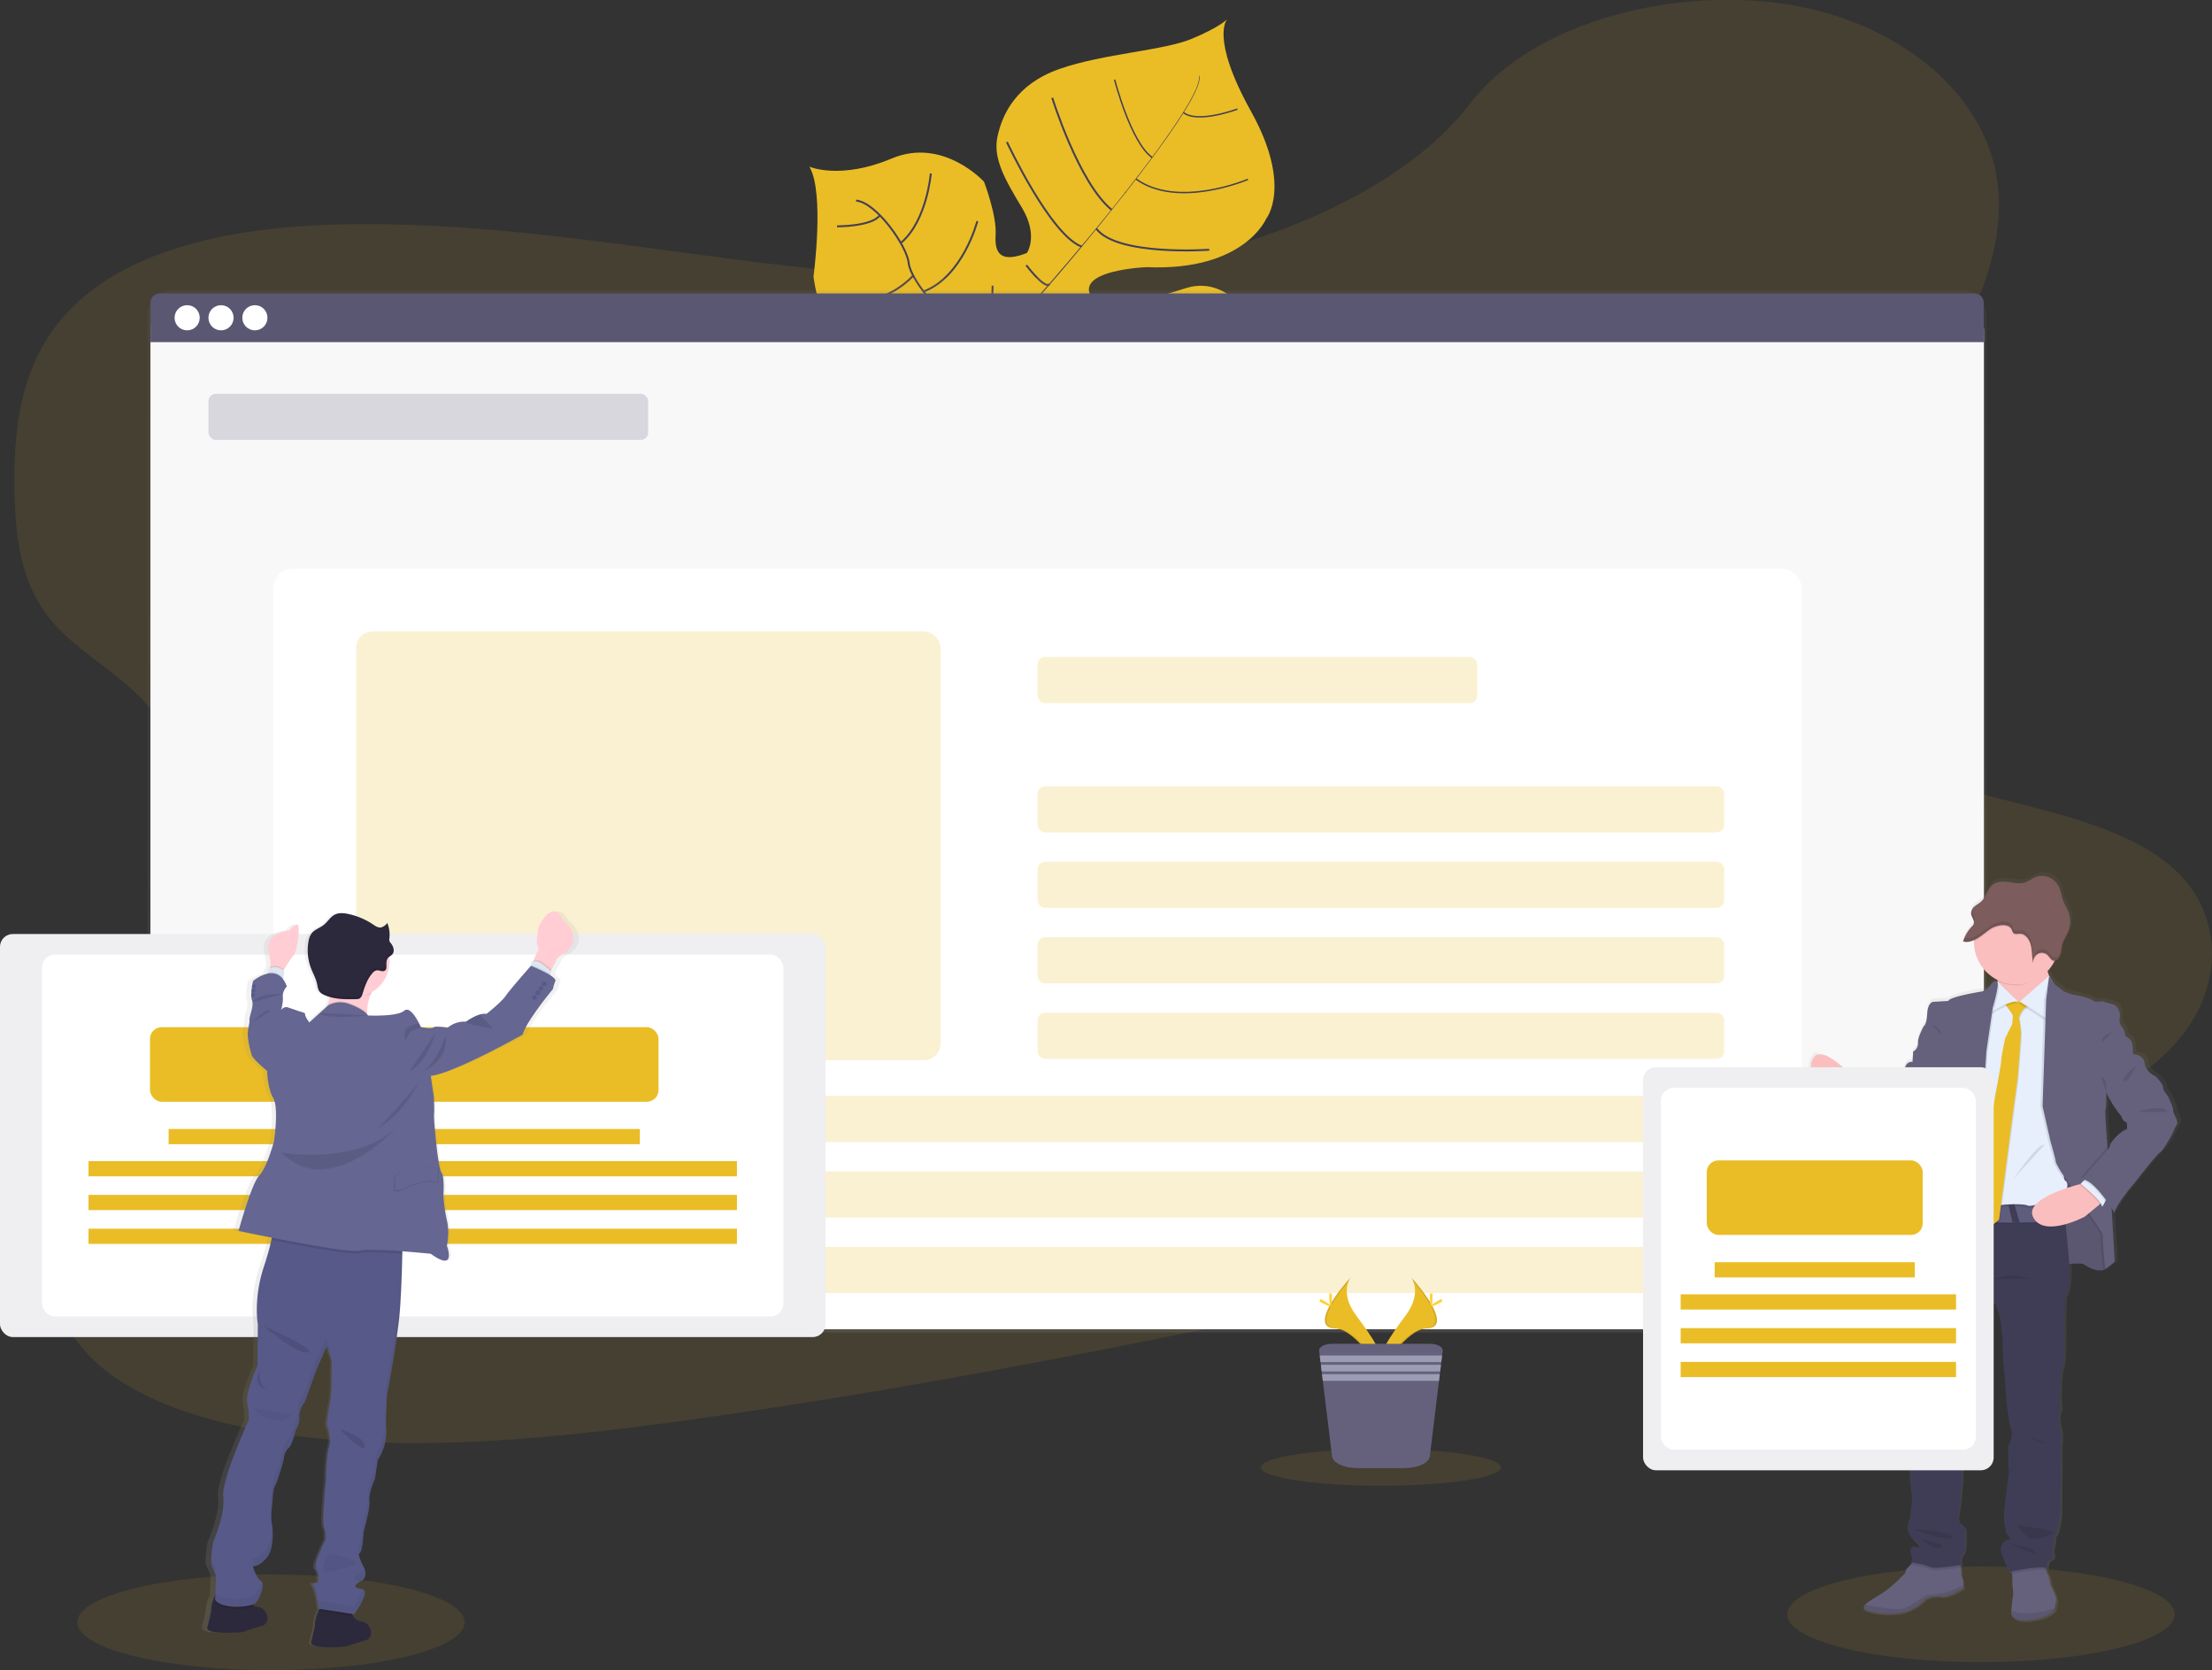 <svg data-name="Layer 1" xmlns="http://www.w3.org/2000/svg" xmlns:xlink="http://www.w3.org/1999/xlink" width="1143.14" height="862.91"><rect width="100%" height="100%" fill="#333333" stroke="none"/><defs><linearGradient id="a" x1="551.46" y1="688.44" x2="551.46" y2="150.11" gradientUnits="userSpaceOnUse"><stop offset="0" stop-color="gray" stop-opacity=".25"/><stop offset=".54" stop-color="gray" stop-opacity=".12"/><stop offset="1" stop-color="gray" stop-opacity=".1"/></linearGradient><linearGradient id="b" x1="1059.46" y1="856.62" x2="1059.46" y2="468.94" xlink:href="#a"/><linearGradient id="c" x1="814.74" y1="881.34" x2="814.74" y2="496.8" gradientTransform="matrix(-1 -.04 -.04 1 1070.86 21.29)" xlink:href="#a"/></defs><ellipse cx="1023.75" cy="834.07" rx="100.11" ry="24.73" fill="#eabd27" opacity=".1"/><ellipse cx="140.04" cy="838.19" rx="100.11" ry="24.73" fill="#eabd27" opacity=".1"/><path d="M684.74 232.87s-14.07-5.71-58.81 14.82-50.36 17.91-61.92 14.77-18-3.88-30.46-21c0 0-8.76-47.48-17.23-54.84s-44.5 4.19-44.5 4.19-43.19 9.91-51.42-47.81c0 0 5.84-43.51-2.11-56.86 0 0 16 6.93 42.54-4.25s47.69 12 47.69 12 6.68 17.3 6 27.61 3.53 14.18 16.17 9.2c0 0 6.2-8.83-2.59-23.42s-15.06-25.47-12.6-36.8 9.5-27 32.16-34.9 53.44-9.38 68.22-15.53S634.23 9.9 634.23 9.9s-9.11 9.14 12.34 47.75 7.77 55.38 7.77 55.38-11.4 27.16-61.7 25c0 0-48.47 1.77-22 22.33 0 0 16.93-3.45 42.23-11.49s43.57 25.15 48.1 48.25 23.77 35.75 23.77 35.75z" fill="#eabd27"/><path d="M619.57 39.21l.27-.07c1.94 7.37-19.73 37-38.24 60.53l-.22-.17c26.13-33.21 39.7-54.62 38.19-60.29z" fill="#444053"/><path d="M581.77 99.01l.11.3c-14.79 18.81-33.39 41.25-48.28 57.87-1.42 1.59-2.83 3.25-4.19 4.95l-.42-.35c1.36-1.7 2.78-3.37 4.2-5 14.88-16.57 33.8-38.97 48.58-57.77z" fill="#444053"/><path d="M529.35 161.34l.29.5c-27.1 33.83-28.89 86.36-29 86.82l-5.72-6.6c.12-.46 7.14-46.66 34.43-80.72z" fill="#444053"/><path d="M653.31 214.52s-32-16.61-56.85-10.65-81-21.06-81-21.06-23.81-9.68-28.59-20.7c0 0-16.33-17.26-17.26-26.2s-16.83-31.4-27.2-32.27m206.28 126.87s-16.12-10.84-14.22-23.47M624 244.52s-23-8.36-25.32-41.11M586.87 253s-22-18.25-14.69-50.13m-29.93 41.21s-14.65-30.71-1.62-50.69m113.06.89s-16.65 5.28-13.08 14m-7.04-44.21s-22.27 7.07-22.8 38.57m-8.2-45.84s-20.26 25-18.77 47.75m-16.75-37.94s-20.13 19.24-17.56 29.95m5.42-36.75s-18.88 3.39-21.52-2.81m-3.01-19.98s9.54 12.63 12 9.8m82.55-17.79s-47.58 3.43-58.36-10.89m-46.2-44.77s22.33 47.93 38.54 54m-15.12-76.83s13.72 44.09 30.71 57.85" fill="none" stroke="#444053" stroke-miterlimit="10"/><path d="M644.96 92.65s-36.19 15.53-57.92-.18m-11.01-51.33s8.27 32.41 19.41 40.24m44.05-25.03s-20.33 7.7-27.93 1.8" fill="none" stroke="#444053" stroke-miterlimit="10" stroke-width=".75"/><path d="M512.96 147.61s0 28.25-7.69 30.26m-55.18 6.34s30.54 2.62 44.63-13.14m10.36-56.83s-7.39 28.65-27.78 36.37m-45.53 3.42s21.62 7.52 40.21-11.62m9.06-52.8s-2 24.33-15.27 35.72m-33.2-8.38s17.94.13 22.14-5.72" fill="none" stroke="#444053" stroke-miterlimit="10"/><path d="M591.97 137.46c-71.4 11.91-142.91 5.5-211.75-3.38s-137.52-20.22-209.07-18c-46 1.44-97.17 10.48-129 38.22-30.62 26.69-35 63.18-34.71 96.18.22 24.82 2.55 50.53 19.36 70.49 11.67 13.85 29.51 23.91 43 36.72 47 44.58 33.67 113.64 3.91 172.12-14 27.44-31.11 54.37-40.5 82.5s-10.32 58.43 7.36 81.72c17.54 23.09 51.09 36.39 86 43.52 70.89 14.47 149.57 7 225.67-3.39 168.44-23.11 335-60.49 501.08-97.8 61.47-13.8 123.21-27.68 182.35-48 32.84-11.26 66.25-25.43 87.28-47.84 26.69-28.45 26.93-67.72.56-91.54-44.24-40-143.21-32.48-177.6-78-18.94-25-11.23-58.62 3.24-88.17 31-63.4 91.75-125.65 83-189.36-6-43.76-48.38-80.4-104.68-90.53-59-10.61-134.41 7.11-167.78 50.62-34.36 44.92-104.68 73.42-167.72 83.92z" fill="#eabd27" opacity=".1"/><rect x="76.29" y="150.11" width="950.33" height="538.33" rx="12.49" ry="12.49" fill="url(#a)"/><rect x="77.8" y="157.68" width="947.42" height="528.97" rx="12.49" ry="12.49" fill="#fff"/><rect x="77.8" y="157.68" width="947.42" height="528.97" rx="12.49" ry="12.49" fill="#fff"/><rect x="77.8" y="157.68" width="947.42" height="528.97" rx="12.49" ry="12.49" fill="#5a5773" opacity=".04"/><path d="M1020.41 151.61H82.57a4.81 4.81 0 0 0-4.81 4.81v20.34h947.42v-20.3a4.81 4.81 0 0 0-4.77-4.85z" fill="#5a5773"/><g data-name="buttons" fill="#fff"><circle cx="96.72" cy="164.18" r="6.5"/><circle cx="114.22" cy="164.18" r="6.5"/><circle cx="131.72" cy="164.18" r="6.5"/></g><rect x="141.22" y="293.86" width="790" height="392.78" rx="10.19" ry="10.19" fill="#fff"/><rect x="107.72" y="203.45" width="227.24" height="23.85" rx="3.86" ry="3.86" fill="#5a5773" opacity=".2"/><rect x="536.22" y="339.45" width="227.24" height="23.85" rx="3.86" ry="3.86" fill="#eabd27" opacity=".2"/><rect x="536.22" y="406.23" width="354.83" height="23.85" rx="3.86" ry="3.86" fill="#eabd27" opacity=".2"/><rect x="536.22" y="445.23" width="354.83" height="23.85" rx="3.86" ry="3.86" fill="#eabd27" opacity=".2"/><rect x="536.22" y="484.23" width="354.83" height="23.85" rx="3.86" ry="3.86" fill="#eabd27" opacity=".2"/><rect x="536.22" y="523.23" width="354.83" height="23.85" rx="3.86" ry="3.86" fill="#eabd27" opacity=".2"/><rect x="184.05" y="566.23" width="707" height="23.85" rx="3.86" ry="3.86" fill="#eabd27" opacity=".2"/><rect x="184.05" y="605.23" width="707" height="23.85" rx="3.86" ry="3.86" fill="#eabd27" opacity=".2"/><rect x="184.05" y="644.23" width="707" height="23.85" rx="3.86" ry="3.86" fill="#eabd27" opacity=".2"/><path d="M729.3 660s5.93 7.75-2.74 19.46-15.81 21.59-12.92 28.89c0 0 13.07-21.74 23.72-22s3.65-13.28-8.06-26.35z" fill="#eabd27"/><path d="M729.3 660a9.6 9.6 0 0 1 1.21 2.43c10.39 12.2 15.92 23.59 5.94 23.87-9.3.27-20.46 16.9-23.13 21.09a7.72 7.72 0 0 0 .32 1s13.07-21.74 23.72-22 3.65-13.32-8.06-26.39z" opacity=".1"/><path d="M740.32 669.88c0 2.73-.3 4.94-.68 4.94s-.68-2.21-.68-4.94.38-1.44.76-1.44.6-1.29.6 1.44z" fill="#ffd037"/><path d="M744.11 673.14c-2.4 1.3-4.49 2.09-4.67 1.76s1.62-1.66 4-3 1.45-.36 1.63 0 1.43-.07-.96 1.24z" fill="#ffd037"/><path d="M697.98 660s-5.93 7.75 2.73 19.46 15.82 21.59 12.93 28.89c0 0-13.08-21.74-23.72-22s-3.65-13.28 8.06-26.35z" fill="#eabd27"/><path d="M697.98 660a9.39 9.39 0 0 0-1.22 2.43c-10.38 12.2-15.91 23.59-5.93 23.87 9.3.27 20.45 16.9 23.12 21.09a7.68 7.68 0 0 1-.31 1s-13.08-21.74-23.72-22-3.65-13.32 8.06-26.39z" opacity=".1"/><path d="M686.95 669.88c0 2.73.31 4.94.69 4.94s.68-2.21.68-4.94-.38-1.42-.75-1.42-.62-1.31-.62 1.42z" fill="#ffd037"/><path d="M683.17 673.14c2.4 1.3 4.49 2.09 4.67 1.76s-1.62-1.66-4-3-1.45-.36-1.63 0-1.44-.07.96 1.24z" fill="#ffd037"/><ellipse cx="713.64" cy="758.15" rx="62" ry="9.51" fill="#eabd27" opacity=".1"/><path d="M745.57 697.9l-.3 2.42-.41 3.42-.18 1.43-.41 3.42-.18 1.43-.42 3.41-4.74 38.9c-.43 3.47-6.1 6.18-13 6.18h-24.62c-6.85 0-12.51-2.71-12.93-6.18l-4.76-38.87-.41-3.41-.18-1.43-.42-3.42-.17-1.43-.42-3.42-.3-2.42c-.23-2 2.84-3.62 6.71-3.62h50.42c3.87-.03 6.94 1.62 6.72 3.59z" fill="#65617d"/><path fill="#9d9cb5" d="M745.25 700.32L744.84 703.74 682.44 703.74 682.02 700.32 745.25 700.32z"/><path fill="#9d9cb5" d="M744.66 705.16L744.25 708.58 683.03 708.58 682.61 705.16 744.66 705.16z"/><path fill="#9d9cb5" d="M744.07 710.01L743.65 713.43 683.62 713.43 683.21 710.01 744.07 710.01z"/><rect x="184.05" y="326.22" width="302" height="221.54" rx="8.5" ry="8.5" fill="#eabd27" opacity=".2"/><path d="M1153.48 591.15c.38-1-2.44-6.72-2.44-7s-2.91-3.45-2.91-5.22-3.85-5.6-3.85-5.6-5.17-2.14-5.73-6.81-6.19-4.75-6.2-4.75 0-.42 0-1.07a14.72 14.72 0 0 0-.69-5.45 5.49 5.49 0 0 0-3.19-2.71s-.57-3.64-1.69-4.76a5.35 5.35 0 0 1-1.32-5c.57-1.76-.75-6.24-3.47-6.9s-5.83-1.68-5.83-1.68l-.75.13-.37-.13a15.59 15.59 0 0 1-2 .25 2.47 2.47 0 0 1-1.59-.52c-.94-1-8.55-3-10-3s-5.45-1.87-5.45-1.87-2.82-2.14-4-3.08-3.23-4.35-3.54-4.87v-.07a17.25 17.25 0 0 1-.85-2.45 22.06 22.06 0 0 0 3.49-4.81c.1-.18.19-.36.28-.55a2.1 2.1 0 0 0 .61-.09l.25-.1a4.06 4.06 0 0 0 2-2.38 6.32 6.32 0 0 0 .18-.62v-.21l.09-.42a2 2 0 0 1 0-.24l.06-.42v-.24c0-.18 0-.35.07-.53a18.7 18.7 0 0 1 .29-2c.56-2.53 2.09-4.67 3.16-7 .15-.33.3-.67.43-1s.26-.75.37-1.13l.09-.35c.07-.28.13-.56.19-.84s0-.25.07-.38q.09-.57.15-1.17a14.46 14.46 0 0 0-1-6.55c-.7-1.75-1.75-3.33-2.46-5.08-1.08-2.65-1.37-5.66-2.68-8.19a9.75 9.75 0 0 0-11.7-4.76c-2 .76-3.82 2.23-5.89 2.89-2.78.89-5.74.22-8.62-.17s-6-.44-8.36 1.44c-2.66 2.16-3.38 6.22-5.88 8.59-1 1-2.35 1.63-3.46 2.55a5.65 5.65 0 0 0-1.74 2.38l-.06.19a1.83 1.83 0 0 0-.06.25 2.33 2.33 0 0 0-.05.28 1.11 1.11 0 0 0 0 .19 2.09 2.09 0 0 0 0 .5 3.81 3.81 0 0 0 .07.47v.13c0 .13.07.26.12.39s0 .05 0 .07.11.29.17.43l.09.21c0 .06 0 .12.08.17a12.44 12.44 0 0 1 .87 2.17 2.41 2.41 0 0 1-.09 1.43 4.22 4.22 0 0 1-1 1.37 19.35 19.35 0 0 0-4.24 6.79q-.17.44-.3.87h.13a5.68 5.68 0 0 0 .82.17 4 4 0 0 0 .47 0 7.32 7.32 0 0 0 1.92-.14l.48-.12a10.87 10.87 0 0 0 1.9-.69V503.23a22.18 22.18 0 0 0 12.33 19.84c0 .2.05.4.08.6l.06.51-.25-.24s-1.69-.84-3.29 1.58a10.62 10.62 0 0 1-4.6 3.55s-17.1 2.7-17.76 4.94l-8 .47s-2.82.37-3.1 6.25-1.78 6.43-1.78 6.43-3.29 5.79-3 8.77a4.89 4.89 0 0 1-2.54 4.48l-.37 5.32s-3.1-.47-4 3.17a12.65 12.65 0 0 1-2.34 5.31s-5.17 4.3-5.45 7.93l-3.2 2s-7.42-1.68-9.11-4.66c0 0-.2-.2-.52-.49v-.07c-1.11-1-3.46-3.24-3.1-2.73a2.25 2.25 0 0 1 .15 1.5l-.55-.61-1.48-1.64s-12-11.24-19-12.13c-.09-.18-.55-2-1.75-.85a9.8 9.8 0 0 0-.07 14.37l11.24 10.49.29.21 2.41 3.1c-.41 1-.75 1.92-1 2.78v.09l-.18.54a1.21 1.21 0 0 0-.05.18c-.06.18-.11.35-.16.52l-.09.3v.18c-.27.94-.44 1.66-.52 2.06l-.63-.2.61.27V597.64l.58.25c3.29 1.43 19.71 8.64 20.55 9.73s7.14 4.76 12.78 1.77 6.85-7.55 6.85-7.55 5.45-7.56 5.64-8.68 4.41-2.42 4.41-2.42.38 12.49-1.78 17.07-6.2 24.81-6.2 24.81a2.86 2.86 0 0 1 .8 0l-.24 1.17a2.72 2.72 0 0 1 1 0c-.3 2.3-2 13-2 13s-.56 4.85-1.5 6.53-1 10.45-1 10.45l-1.51 6.34s.2.44.57 1.09a16.23 16.23 0 0 0 4.32 5.59 11.06 11.06 0 0 1-.76 2.9 10.2 10.2 0 0 0-.75 4.48s-1.59 7.18-1.41 9.23-1 7.09-1 7.09l-1.69 16.23s-1.12 14.08-.56 17.91a34.37 34.37 0 0 1-.38 9s1.13 11.1.85 12.31-1.69 6.44-.85 9.33.38 10.82.38 10.82.56 10.45 1.22 13.81a23.64 23.64 0 0 1-.19 7.65s-.66 7.18-.94 7.18-2.72 4.94 2.25 9.79 1.89 4.1 1.89 4.1-4-2-3.48 2.06c.44 3.81 1.06 2.82 1.12 2.71l-.94 3.07.66.09-.54.65a14.05 14.05 0 0 1-1.9 2 4.07 4.07 0 0 0-1.22 2.7s-6.95 7.56-13.43 11.38c-3.41 2-6.35 3.71-7.63 5.13-1.16 1.26-1 2.28 1.43 3.08 5.07 1.68 14 2.52 20.38.37a23.84 23.84 0 0 0 10-6.43s4-2.06 8-1.31 11.84-4.38 11.84-4.38l-.15-1.32-.41-3.82a3 3 0 0 1-.66-2.32 12 12 0 0 0-.33-3.36c-.07-.37-.14-.74-.21-1.08l.72-.14s-.93-4.75.76-5.69 1.21-13.15 1.21-13.15-2.15-2.8-3.28-3.26-.1-6.26.1-7 1.69-15.21 1.69-15.21-.57-4.56.18-6.52-.94-9.52-.94-9.52a1.74 1.74 0 0 1 .47-2.05c1-1.12.66-11.1.66-11.1s-.09-5-.09-6.35 1.12-6.06 2.16-7.64.37-6.53.37-6.53l.06-.37c0-.14 0-.32.08-.53l.08-.5a72.67 72.67 0 0 1 1.84-8.1c1.22-3.91 2.63-10.81 2.63-10.81l8.73-22.78.1-.27s4 7.46 4 14.37c0 0 1 8.3.76 10.54S1065 728 1065 728s1.22 15.11 1.22 15.76 1.51 12.31 2.45 14.09-.94 7.18-1.51 7.74.19 14.27.19 14.27-1.41 10.82-1.69 13.06-1.41 10.82-.47 14.18.56 3.82.56 3.82 3.39 3.46 1.41 3.74a5.17 5.17 0 0 0-3.76 6.8 89.61 89.61 0 0 0 4.14 10l1.56-.33v1.11l.11 5.56s.66 5.31.28 6.53c-.27.88-.65 5.06-.83 7.25-.07.8-.11 1.33-.11 1.33s0 4.94 10.43 3.45 12.3-5.6 12.3-5.6l.08-.51c.15-.94.49-2.94.77-4.06.37-1.49-3-8.21-3-8.21s-.56-4.57-1.5-5.59a5 5 0 0 1-.76-2c-.08-.38-.16-.77-.22-1.15a6.78 6.78 0 0 1 .7.12s-.57-3.26 1.6-4.29 1.59-3.17 1.31-4.1.84-6.16.84-6.16a3 3 0 0 1 .75-3c1.32-1.31 2.35-10.45 2.35-10.45l.19-35.26s.66-6.25-.09-8.77-1.5-7.37-.47-8.68.09-7.36.09-7.36 0-12.78 1.41-16 .94-23.23.94-23.23l.37-13.15s3.07-2.9 2.35-18c3.27-.21 7-.33 7.52.13 1 .84 7.7 5.13 11.65 2.42a52.29 52.29 0 0 0 4.69-3.63l-1.66-28 1.66 2.59c0-3.91 11.09-16.6 11.09-16.6s10.33-13.34 12.58-14.92 6.67-10 6.67-10a40.59 40.59 0 0 1 2.26-4.66c1.04-1.59-2.34-6.07-1.97-7.09zm-24.23 9.79c-2.82.28-8.74 6.72-8.83 8.12a5.76 5.76 0 0 1-1.25 2.5c0-.56-.09-1.13-.14-1.71-.66-8.25-1.38-18.29-1-19.26.56-1.68.37-9.24.37-9.24l.11-.15c1.89 5.86 7.77 12.76 7.77 12.76s1 3 2.26 3.07.71 3.91.71 3.91z" transform="translate(-28.43 -18.54)" fill="url(#b)"/><path d="M950.22 580.27s3.43-18 14.44-18l8.06 16.57-5.37 3.7s-11.67.32-17.13-2.27z" fill="#65617d"/><path d="M972.72 578.79l-5.37 3.7s-8.21.26-14.08-1.18a16.24 16.24 0 0 1-3.05-1l.06-.29v-.06a40 40 0 0 1 2.08-6.6c.34-.81.72-1.64 1.14-2.47 1.61-3.1 3.88-6.15 7-7.65a9.49 9.49 0 0 1 3.67-1h.49l.18.37 2.72 5.6z" opacity=".1"/><path d="M1064.18 653.4s11.57-1.11 12.59-.27 7.59 5.09 11.47 2.4 1.3-12 1.3-12.4-.37-13.61-.37-13.61l-6.94-9.35-8.7-16.38-17.78-1.76.46 26-.09 13.33z" fill="#65617d"/><path d="M1064.18 653.4s11.57-1.11 12.59-.27 7.59 5.09 11.47 2.4 1.3-12 1.3-12.4-.37-13.61-.37-13.61l-6.94-9.35-8.7-16.38-17.78-1.76.46 26-.09 13.33z" opacity=".1"/><path d="M962.35 561.76s-.93 11.29-8 11.48c0 0-2-1.2-4.68-3.21-6.18-4.63-16-13.52-13.28-21.79 3.89-11.85 22.77 10 22.77 10l1.46 1.63z" fill="#fbbebe"/><path d="M962.35 561.76s-.93 11.29-8 11.48c0 0-2-1.2-4.68-3.21l-.6-.77a9.21 9.21 0 0 0 3.86 1 5.21 5.21 0 0 0 5-3.17 40 40 0 0 0 2-4.49 14 14 0 0 0 .71-2.77z" opacity=".1"/><path d="M959.29 582.22l-1.58-2-5.33-6.86-2.71-3.51a9.13 9.13 0 0 0 3.85 1 5.18 5.18 0 0 0 5-3.17 39.18 39.18 0 0 0 1.95-4.48c.88-2.5.86-3.78.55-4.22s2 1.68 3.06 2.72l.51.48.19.38 2.79 5.4a1.45 1.45 0 0 1 0 .23c.2 1.7 1.1 12.49-8.28 14.03z" fill="#e7effd"/><path d="M1014.75 820.46s-7.78 5.1-11.67 4.35a14 14 0 0 0-7.87 1.3 23.36 23.36 0 0 1-9.81 6.39c-6.3 2.13-15.09 1.29-20.09-.37-2.36-.79-2.55-1.81-1.41-3.06s4.16-3.09 7.52-5.09c6.39-3.8 13.24-11.29 13.24-11.29a4 4 0 0 1 1.2-2.69 13.8 13.8 0 0 0 1.87-2c1-1.17 1.93-2.4 1.93-2.4l22.91.86s.39 1.65.7 3.34a12.08 12.08 0 0 1 .32 3.33 3 3 0 0 0 .65 2.31l.41 3.78zm47.82 6.42c-.27 1.11-.61 3.09-.76 4 0 .31-.07.51-.07.51s-1.85 4.07-12.13 5.55-10.27-3.42-10.27-3.42l.1-1.33c.18-2.16.55-6.31.82-7.19.37-1.2-.27-6.48-.27-6.48l-.11-5.52-.08-3.83 17-1.76a32.8 32.8 0 0 0 .55 3.79 4.87 4.87 0 0 0 .75 2c.92 1 1.48 5.55 1.48 5.55s3.39 6.65 2.99 8.13z" fill="#65617d"/><path d="M1012.57 806.46s.39 1.65.7 3.34c-2.47.45-13.27 2.32-16 1-3.06-1.48-9.63-2.31-9.63-2.31l.11-.38c1-1.17 1.93-2.4 1.93-2.4zm44.84 4.77c-4.31-.73-13.78 1-17.5 1.8l-.08-3.83 17-1.76a32.8 32.8 0 0 0 .58 3.79z" opacity=".1"/><path d="M1067.04 670.9l-.36 13s.46 19.9-.93 23-1.39 15.83-1.39 15.83.93 6-.09 7.31-.28 6.11.46 8.61.09 8.7.09 8.7l-.18 35s-1 9.07-2.32 10.37a3.05 3.05 0 0 0-.74 3s-1.11 5.18-.83 6.11.83 3.05-1.29 4.07-1.58 4.26-1.58 4.26c-5.09-1.21-19.53 2-19.53 2a88.58 88.58 0 0 1-4.08-9.91 5.13 5.13 0 0 1 3.71-6.76c1.94-.27-1.39-3.7-1.39-3.7s.37-.46-.56-3.8.19-11.85.47-14.07 1.66-13 1.66-13-.74-13.61-.18-14.16 2.4-5.93 1.48-7.68-2.41-13.33-2.41-14-1.2-15.65-1.2-15.65-1.11-10.46-.83-12.68-.75-10.46-.75-10.46c0-6.85-4-14.26-4-14.26l-.1.27-8.6 22.76s-1.39 6.85-2.59 10.74a70.55 70.55 0 0 0-1.81 8l-.08.5-.08.52-.06.37s.64 4.9-.38 6.48a23.11 23.11 0 0 0-2.12 7.59c0 1.3.09 6.3.09 6.3s.37 9.9-.65 11a1.73 1.73 0 0 0-.46 2s1.66 7.5.92 9.44-.18 6.48-.18 6.48-1.48 14.35-1.67 15.09-1.2 6.48-.09 6.94 3.24 3.24 3.24 3.24.46 12.13-1.2 13.05-.75 5.65-.75 5.65-13.42 2.59-16.47 1.11-9.63-2.31-9.63-2.31l.92-3c-.06.11-.67 1.1-1.1-2.69-.47-4 3.42-2 3.42-2s3.06.74-1.85-4.07-2.5-9.72-2.22-9.72.92-7.13.92-7.13a23.57 23.57 0 0 0 .19-7.59c-.65-3.33-1.2-13.7-1.2-13.7s.46-7.87-.38-10.74.56-8 .84-9.26-.84-12.22-.84-12.22a34.27 34.27 0 0 0 .38-9c-.56-3.8.55-17.78.55-17.78l1.67-16.1s1.2-5 1-7 1.39-9.16 1.39-9.16a10.16 10.16 0 0 1 .74-4.45c.93-1.85 1.3-8 1.3-8l8.89-20.36 4.35-18 58.78-.56s.21 1.56.57 4.39.86 7 1.42 12.19c.51 4.7 1.07 10.23 1.62 16.38 1.79 19.7-1.92 23.22-1.92 23.22z" fill="#3f3d56"/><path d="M1061.57 508.81l-13.69 14.65s-17.58-7-15.73-9.45c.71-.93.6-3.87.19-7.11-.65-5.13-2-11-2-11s30.73-5 28.13.18a8.52 8.52 0 0 0-.19 6.15 23.29 23.29 0 0 0 3.29 6.58z" fill="#fbbebe"/><path d="M1058.43 496.03c-.94 1.9-1.39 2.08-.8 4.12-4 4.31-9.13 9-15.49 9a21.92 21.92 0 0 1-9.8-2.3c-.65-5.13-2-11-2-11s30.69-5 28.09.18z" opacity=".1"/><path d="M1064.18 486.59a22.035 22.035 0 0 1-44.07 0v-.32a22.03 22.03 0 0 1 44.06.32z" fill="#fbbebe"/><path d="M1067.37 631.94c-2.92 0-12.64.1-23.5.28h-.13l-3.59.06h-.11c-12.88.2-25.57-2.31-30.67-1.84-10.83 1 3.89-10 3.89-10a90.83 90.83 0 0 0 24.67 2.49l3.12-.16c9.84-.56 19.73-1.48 24.9-3 .36 2.84.86 7 1.42 12.17z" opacity=".1"/><path d="M1067.37 631.38c-2.92 0-12.64.11-23.5.28h-.13l-3.59.06h-.11c-12.88.21-25.57-2.31-30.67-1.83-10.83 1 3.89-10 3.89-10a90.37 90.37 0 0 0 24.67 2.49l3.12-.16c9.84-.55 19.73-1.48 24.9-3 .36 2.83.86 6.99 1.42 12.16z" fill="#5f5d7e"/><path d="M1036.22 514.92l-17 8-13.15 101.64s7.78-3.52 12.22-1.3 18.14.19 18.14.19 10-.56 11.48.56 18.89-4.63 18.89-4.63 3.15-7 .74-8.15.74-12 .74-12l-1.48-73.32-3-9.44-8-4.82-8.14 6.48-3.89.56z" opacity=".1"/><path d="M1036.22 513.81l-17 8-13.18 101.65s7.78-3.52 12.22-1.3 18.14.19 18.14.19 10-.56 11.48.55 18.89-4.62 18.89-4.62 3.15-7 .74-8.15.74-12 .74-12l-1.48-73.32-3-9.44-8-4.82-8.14 6.48-3.89.56z" fill="#e7effd"/><path d="M1035.94 518.53s4.91 5.83 4.82 7-.28 4.08-.28 4.08l-3.7 7.49s-2 9.35-2 11.3-3.24 18.79-3.24 18.79l-3.97 25.95-4.91 34 5 8.61 5.93-5 7.87-60.54 1.66-11.94s1.76-21.48 1.76-23.7a75.45 75.45 0 0 0-1-8.05s1.21-5.56 6.21-6.85-.38-.28-.38-.28l-2.86-2.31-2.5 1s-6.93-2.14-8.41.45z" opacity=".1"/><path d="M1035.39 517.97s4.9 5.83 4.81 7-.28 4.07-.28 4.07l-3.7 7.5s-2 9.35-2 11.29-3.24 18.79-3.24 18.79l-3.88 25.92-4.91 34 5 8.61 5.92-5 7.87-60.54 1.67-11.94s1.76-21.48 1.76-23.7a75.73 75.73 0 0 0-1-8.06s1.2-5.55 6.2-6.85-.37-.27-.37-.27l-2.87-2.32-2.5 1s-7-2.09-8.48.5z" fill="#eabd27"/><path d="M1032.15 508.25s-.74.56-.93 4.26-2.78 12-2.78 12 9.63-6.66 14.44-5.92z" opacity=".1"/><path d="M1032.15 507.14s-.74.56-.93 4.26-2.78 12-2.78 12 9.63-6.66 14.44-5.92z" fill="#e7effd"/><path d="M1058.44 505.29l-15.18 13.33s12.77 7.59 14.44 9.44 3.33-18.14 3.33-18.14z" opacity=".1"/><path d="M1058.99 504.18l-15.18 13.33s12.78 7.59 14.44 9.44 3.33-18.14 3.33-18.14z" fill="#e7effd"/><path d="M1032.7 508.25s-1.66-.83-3.24 1.58a10.45 10.45 0 0 1-4.53 3.51s-16.85 2.69-17.5 4.91l-7.87.46s-2.78.37-3 6.21-1.76 6.38-1.76 6.38-3.24 5.74-3 8.7a4.87 4.87 0 0 1-2.5 4.45l11.57 30.08s.37 12.41-1.76 16.94S993 616.1 993 616.1s1.67-.37 1.57.74-2 13.24-2 13.24-.56 4.81-1.48 6.48-1 10.36-1 10.36l-1.48 6.3s3.51 7.87 8.88 6.76 15.08-22.13 15.08-22.13l6.2-22.68 4.82-22.4 1.39-15.18 2.22-33.61 3.24-22.21s3.56-11.94 2.26-13.52z" opacity=".1"/><path d="M1032.15 507.14s-1.67-.83-3.24 1.58a10.51 10.51 0 0 1-4.54 3.51s-16.85 2.69-17.5 4.91l-7.86.46s-2.78.37-3.06 6.2-1.76 6.39-1.76 6.39-3.24 5.74-3 8.7a4.85 4.85 0 0 1-2.5 4.45l11.61 30.12s.37 12.41-1.76 16.94-6.11 24.63-6.11 24.63 1.67-.37 1.58.74-2 13.23-2 13.23-.55 4.82-1.48 6.48-1 10.37-1 10.37l-1.48 6.3s3.52 7.87 8.89 6.75 15.09-22.12 15.09-22.12l6.2-22.68 4.81-22.4 1.33-15.24 2.22-33.61 3.24-22.21s3.61-11.92 2.32-13.5z" fill="#65617d"/><path d="M972.72 578.79l-5.37 3.7s-8.21.26-14.08-1.18l-3-1.33-.6-.26.62.2a12.26 12.26 0 0 0 7.41.26c7.6-2.56 6.76-15.1 6.46-17.94 0-.29-.05-.47-.06-.54v.07a5 5 0 0 0 .35.49l.34.36 2.78 5.34a1.45 1.45 0 0 1 0 .23z" opacity=".1"/><path d="M991.32 542.6l-2.59.74-.37 5.27s-3-.46-3.89 3.15a12.71 12.71 0 0 1-2.31 5.28s-5.09 4.26-5.37 7.87l-3.15 1.94s-7.31-1.67-9-4.63c0 0 3.34 23.88-14.44 18 0 0 19.9 8.7 20.83 9.91s7 4.72 12.59 1.76 6.76-7.5 6.76-7.5 5.37-7.5 5.55-8.61 4.35-2.41 4.35-2.41l8-19.25z" fill="#65617d"/><path d="M1056.31 516.4l2.68-12.22s1.21 4 2.41 4.91l4 3s4 1.85 5.37 1.85 8.89 2 9.81 3 4.63.28 4.63.28 3.05 1 5.74 1.67 4 5.09 3.42 6.85a5.35 5.35 0 0 0 1.3 5c1.11 1.11 1.67 4.72 1.67 4.72a5.42 5.42 0 0 1 3.14 2.68c.93 2 .65 6.48.65 6.48l-13.79 19.44s.18 7.5-.37 9.17 1.94 30 1.94 30l2.87 48.69a50.51 50.51 0 0 1-4.63 3.61c-.83.37-1.66-17.22-1.66-17.86s-21.39-32-21.39-32-2.87-4.63-2.87-5.65-2.68-10.37-2.68-10.37l-4.07-18z" opacity=".1"/><path d="M1102.26 543.57v1.06l-13.78 19.42s.19 7.5-.37 9.17c-.32 1 .38 10.93 1 19.11.47 5.9.9 10.88.9 10.88l1.22 20.65 1.65 28a50.51 50.51 0 0 1-4.63 3.61c-.83.37-1.66-17.22-1.66-17.87s-21.39-32-21.39-32-2.87-4.63-2.87-5.65-2.68-10.37-2.68-10.37l-4.07-18 1.85-55.17 1.57-12.22s2.32 4 3.52 4.9l4 3.06s4 1.85 5.37 1.85 8.89 2 9.81 3 4.63.28 4.63.28 3.06 1 5.74 1.67 4 5.09 3.42 6.85a5.36 5.36 0 0 0 1.3 5c1.11 1.11 1.67 4.72 1.67 4.72a5.42 5.42 0 0 1 3.14 2.68 15 15 0 0 1 .66 5.37z" fill="#65617d"/><path d="M989.1 790.22c.46 0 19.9.74 19.53 3.89s-19.53-3.89-19.53-3.89zm4.35 5.24s13.05 2.13 9.63 4.07-9.63-4.07-9.63-4.07zm48.51-7.27s21.66 1.85 18.42 4.25-10.92 2.78-11.29 2.87-7.13-7.12-7.13-7.12zm-2.59 9.53s12 2 12.4 4.35-12.4-4.35-12.4-4.35zm6.66-55.73s11 2.59 11.67 4.35zm-42.46 7.96s-5.74 1.67-.18 5 .18-5 .18-5zm25.43-88.96c.65 0 10.74-3.33 14.26-1.85a23.45 23.45 0 0 0 7.86 1.48zm1.3 10.55l-.1.92-8.63 22.6s-1.39 6.85-2.59 10.74a70.55 70.55 0 0 0-1.81 8l7.64-47.37z" opacity=".1"/><path d="M1043.74 631.66l-3.59.06h-.11l-2.11-9.33 3.12-.17z" fill="#3f3d56"/><path d="M1087.41 620.36l-2.3 1.9-7.7 6.33s-20.82 11.11-26.56.56c-5.06-9.3 18.55-15.94 24.24-17.39l1.21-.29z" fill="#fbbebe"/><path d="M998.45 529.36s4.07 1.85 5 4.44-5-4.44-5-4.44zm-12.59 27.77s-5.92 7.22-3.52 10 3.52-10 3.52-10zm105.9-23.67s-5.55.56-5.74 5.37zm-51.47 75.88c.56-.56 13.33-19.44 16.3-17.77zm23.89-122.75a22 22 0 0 1-2.61 10.4h-.16c-1.4-.3-2.13-1.92-3.19-2.94a4.33 4.33 0 0 0-5-.7 5.08 5.08 0 0 0-2.46 4.75c-.7-3-.48-6.12-1.17-9.09s-2.76-6-5.6-6c-1.22 0-2.65.45-3.53-.47-.53-.55-.64-1.42-1-2.09-2-3.29-8.2-1.63-10.72.06s-5.45 4.37-8.58 5.81a22.03 22.03 0 0 1 44.06.32z" opacity=".1"/><path d="M1039.42 479.84c.4.67.51 1.54 1 2.1.88.91 2.31.44 3.53.46 2.84.05 4.92 3.06 5.6 6s.47 6.12 1.18 9.08a5 5 0 0 1 2.45-4.74 4.35 4.35 0 0 1 5 .69c1.06 1 1.79 2.65 3.19 2.94s2.74-1.05 3.24-2.52a38.58 38.58 0 0 0 .8-4.61c.63-2.88 2.52-5.25 3.56-8a14.51 14.51 0 0 0-.09-10.34c-.7-1.74-1.73-3.3-2.43-5-1.07-2.63-1.35-5.61-2.65-8.12a9.6 9.6 0 0 0-11.53-4.74c-2 .76-3.76 2.22-5.8 2.88-2.74.88-5.66.22-8.49-.18s-6-.43-8.24 1.43c-2.62 2.15-3.34 6.18-5.8 8.53-1 1-2.32 1.62-3.41 2.53a4.7 4.7 0 0 0-1.91 3.76c.17 1.92 2 3.66 1.35 5.44a4.22 4.22 0 0 1-1 1.35 19.38 19.38 0 0 0-4.48 7.63c5 1.54 10.32-3.92 14.19-6.5 2.54-1.69 8.71-3.35 10.74-.07z" fill="#7c5c5c"/><path d="M1087.41 620.36l-2.3 1.9c-2-3.39-10.38-10.15-10.38-10.15l.36-.35 1.21-.29z" opacity=".1"/><path d="M1089.63 616.93s-.82 2.06-1.68 3.84-1.79 3.4-1.83 2.09c-.1-2.6-10.83-11.3-10.83-11.3l1.45-1.42 1.69-1.64z" fill="#e7effd"/><path d="M1090 603.23l1.22 20.65c-2.88-4.47-10.77-15.93-15.84-15.56l12.31-14.16a16.5 16.5 0 0 0 1.41-1.81c.47 5.9.9 10.88.9 10.88z" opacity=".1"/><path d="M1089.63 616.93s-.82 2.06-1.68 3.84c-3.23-4.42-7.66-9.65-11.21-10.63l1.69-1.64z" opacity=".1"/><path d="M1098.89 542.04l3.33 2.59s5.56.1 6.11 4.72 5.65 6.76 5.65 6.76 3.79 3.8 3.79 5.56 2.87 4.9 2.87 5.18 2.78 5.92 2.41 6.94 3 5.46 1.94 7.13a42.87 42.87 0 0 0-2.22 4.63s-4.35 8.33-6.57 9.9-12.4 14.82-12.4 14.82-10.93 12.58-10.93 16.47c0 0-10.64-17.77-16.94-17.31l12.31-14.16s2.13-2.32 2.23-3.7 5.92-7.78 8.7-8.06c0 0 .46-3.79-.74-3.89s-2.22-3-2.22-3-8.15-9.63-8.24-15.74 10.92-18.84 10.92-18.84z" fill="#65617d"/><path d="M1103.8 550.83s-7.78 5.74-6.11 7.6 6.11-7.6 6.11-7.6zm.37 23.7s14.44-4.63 15.92 0zm-89.42 245.93s-7.78 5.1-11.67 4.35a14 14 0 0 0-7.87 1.3 23.36 23.36 0 0 1-9.81 6.39c-6.3 2.13-15.09 1.29-20.09-.37-2.36-.79-2.55-1.81-1.41-3.06 5.43 1.08 17.58 3.23 20.85 1.67a86.78 86.78 0 0 0 10.37-6.48s8-1.11 9.07-1.11c.79 0 6.94-2.54 10.41-4zm47.09 10.45c0 .31-.07.51-.07.51s-1.85 4.07-12.13 5.55-10.27-3.42-10.27-3.42l.1-1.33c3.25 1.24 10.35 2.61 22.37-1.31zm-59.55-281.19s0 21.11-1.8 23.19 1.8-23.19 1.8-23.19zm83.45 6.81l2.69 7.54s1.06-7.4-2.69-7.54z" opacity=".1"/><g opacity=".1"><path d="M1020.29 475.61c.68-1.73-1.1-3.44-1.33-5.3a3.41 3.41 0 0 0-.3 1.67c.12 1.41 1.16 2.72 1.43 4a2.28 2.28 0 0 0 .2-.37zm30.72 19.94c-.66-2.92-.46-6-1.14-8.93s-2.76-6-5.6-6c-1.22 0-2.65.44-3.53-.47-.54-.55-.64-1.42-1-2.1-2-3.28-8.2-1.61-10.73.07-3.78 2.51-9 7.78-13.84 6.58-.23.56-.45 1.13-.63 1.72 5 1.54 10.32-3.92 14.19-6.5 2.53-1.68 8.7-3.34 10.73-.06.4.67.51 1.54 1 2.1.88.91 2.31.44 3.53.46 2.84.05 4.92 3.06 5.6 6s.47 6.12 1.18 9.08a5 5 0 0 1 .24-1.95zm13.92-3.47c-.5 1.47-1.82 2.82-3.25 2.52s-2.12-1.92-3.18-2.94a4.36 4.36 0 0 0-5-.7 5.06 5.06 0 0 0-2.46 4.49 4.83 4.83 0 0 1 2.18-2.68 4.35 4.35 0 0 1 5 .69c1.06 1 1.79 2.65 3.19 2.94s2.74-1.05 3.24-2.52a11.81 11.81 0 0 0 .51-2.66 6.42 6.42 0 0 1-.23.86zm4.36-12.62c-1 2.74-2.93 5.11-3.56 8-.12.58-.2 1.18-.27 1.78.64-2.88 2.51-5.24 3.55-8a13.89 13.89 0 0 0 .85-3.84 14 14 0 0 1-.57 2.06z"/></g><circle cx="935.51" cy="546.26" r=".23" fill="#e6e8ec"/><rect x="849.12" y="551.42" width="181.18" height="208.22" rx="6.61" ry="6.61" fill="#fff"/><rect x="849.12" y="551.42" width="181.18" height="208.22" rx="6.61" ry="6.61" fill="#5a5773" opacity=".1"/><rect x="858.36" y="562.04" width="162.7" height="186.98" rx="6.61" ry="6.61" fill="#fff"/><rect x="882.03" y="599.54" width="111.62" height="38.52" rx="6.03" ry="6.03" fill="#eabd27"/><path fill="#eabd27" d="M886.13 652.15H989.56V660.01H886.13z"/><path fill="#eabd27" d="M868.55 668.74H1010.87V676.6H868.55z"/><path fill="#eabd27" d="M868.55 686.2H1010.87V694.06H868.55z"/><path fill="#eabd27" d="M868.55 703.66H1010.87V711.52H868.55z"/><rect y="482.59" width="426.61" height="208.22" rx="6.61" ry="6.61" fill="#fff"/><rect y="482.59" width="426.61" height="208.22" rx="6.61" ry="6.61" fill="#5a5773" opacity=".1"/><rect x="21.76" y="493.21" width="383.08" height="186.98" rx="6.61" ry="6.61" fill="#fff"/><rect x="77.51" y="530.72" width="262.81" height="38.52" rx="6.03" ry="6.03" fill="#eabd27"/><path fill="#eabd27" d="M87.15 583.32H330.68V591.18H87.15z"/><path fill="#eabd27" d="M45.75 599.91H380.85V607.77H45.75z"/><path fill="#eabd27" d="M45.75 617.37H380.85V625.23H45.75z"/><path fill="#eabd27" d="M45.75 634.83H380.85V642.69H45.75z"/><path d="M132.7 859.18c1.19-4.34 2-8.16 2-8.16a17 17 0 0 1 2.22-8.27v-1.2l.34-8.81a29.33 29.33 0 0 0-2-4.7c-1.48-2.83.5-12.92.5-12.92s6.43-14.07 5.35-23.2 13.62-39.83 13.62-39.83a39.48 39.48 0 0 0-.92-9 6.9 6.9 0 0 1-.1-1.87 1.77 1.77 0 0 1 0-.23v.07c.43-6 5.59-17 5.59-17l.19-21.4s-2.54-12.72 3-29.45c1.95-5.84 3.23-10.52 4.07-14.14.1-.41.19-.8.27-1.18-10.08-1.94-17.78-3.52-17.78-3.52s6.83-24.38 11-28.53 7.83-17.57 7.83-17.57 2.74-17.3-.4-22.5-3.28-14-3.28-14-7.42-5.83-8.28-8.32-2.23-8.1-2.12-11 1.17-5.5.91-7.05 2.51-7.29 1.34-10.11a7.74 7.74 0 0 1-.4-2.69v-.08a37.42 37.42 0 0 1 .95-7.19 20.4 20.4 0 0 1 7.7-3.74l.19-.66.5-1.71a8.33 8.33 0 0 1 .76-.42l.05-.63.16-2.49L165 510c-2-9.86 11.12-10.81 11.12-10.81a6.87 6.87 0 0 1 3.81-3.1c2.66-.82-.12 14.71-1.39 15.66-1 .71-4 5.5-5.45 7.85l-.24.39a5.4 5.4 0 0 1 .58.65l-.63 3.37-.1.51a14 14 0 0 1 1.95 3.63s-2.49 2.52-2.12 5.46a17.59 17.59 0 0 1-1 6.73c.14-.15 1.89-1.9 3.55-1.4s6.28 2.09 6.28 2.09 3.47.75 3.12 1.51 2.23 4.24 2.23 4.24l9.73-8.53c.11-.27.21-.53.31-.8a22.35 22.35 0 0 0 1-3.87 20.92 20.92 0 0 1-3-1.07 6.53 6.53 0 0 1-2.54-1.76c-.9-1.16-1-2.7-1.35-4.11-.64-2.76-2.14-5.26-3.19-7.91a25.29 25.29 0 0 1-1.34-14 9.32 9.32 0 0 1 1.6-4c1.62-2.05 4.43-2.8 6.52-4.4s3.49-4.13 5.89-5.3c2.18-1.06 4.77-.82 7.16-.34a38.26 38.26 0 0 1 13.05 5.31c1.34.87 2.81 1.87 4.4 1.64a6.07 6.07 0 0 0 3.3-2.23.74.74 0 0 1 0-.14l.11-.11a16.49 16.49 0 0 1 1.18 7.08c0 .37 0 .75-.08 1.12v.39a1.82 1.82 0 0 0 0 .33 1.65 1.65 0 0 0 .06.49 3.51 3.51 0 0 0 .83 1.31 7.15 7.15 0 0 1 .72 1.07c0-.13-.07-.26-.11-.39a5.58 5.58 0 0 1 .86 3 2.93 2.93 0 0 1-.79 2.09 9.29 9.29 0 0 1-1.58 1.18 17.95 17.95 0 0 1-9.28 18.29c-.12.26-.24.53-.35.8a22.36 22.36 0 0 0-2.1 10.17c0 .25 0 .5.08.75s.23.27.33.41 15.5.75 19.28-2.42 8.9 8.43 8.9 8.43 5.52 1.29 6.67.26 7.64.14 7.64.14a14 14 0 0 1 9.82-3.17 28.69 28.69 0 0 1 7.27-3.68l.18-.06a7.84 7.84 0 0 1 3.51-.31s7.87-6 10.22-9.31S305 517.69 305 517.63l.07-.6.19-1.82a6.12 6.12 0 0 0 .94.12l.24-.63a34.33 34.33 0 0 1 2.45-5.08s.09-2.31-.56-2.91.63-9 .63-9 7.49-15.8 13.18-3.57c0 0 11.34 8.21 1.22 16.87 0 0-4 1.74-4.57 3.21-.4 1-1.83 3.62-2.79 5.39l-.43.79.11.1-.2 1.5-.08.59c1.79 1.11 3 2.19 2.67 3a17 17 0 0 0-1.27 4.11s-14.14 16.3-16.16 23.49c0 0-37.06 20.14-49 21.22l1.65 10.84a86.42 86.42 0 0 1 .14 8.79c-.25 2.3.94 12.81.94 12.81s1.47 15.46 3.14 17.68 1 11.44 1 11.44a77.91 77.91 0 0 0 1.88 13.16c1.52 5.91 0 13.09 0 13.09s5.51 14.07-8.59 4.13c0 0-7.08-.71-15.24-1.3v.81c0 1.06-.05 2.2-.08 3.4-.2 7.93-.57 18.85-1.25 27.1-1.2 14.59-6.76 43.33-6.76 43.33l-.56 14.52a19.24 19.24 0 0 1 .26 4.17 27 27 0 0 1-4.47 14.39l-1.49 9.65s-2.85 6.28-3.05 10.09a4.54 4.54 0 0 0 .08.93 7.42 7.42 0 0 1 .07 1.49c0 4.4-3.08 14.82-3.08 14.82s-.57 10.61-2.18 11.16c-1.38.48 1.58 6.19 2.46 7.83a1.63 1.63 0 0 0 .07-.3l.19.32a7.54 7.54 0 0 1 .39 2.71 3.87 3.87 0 0 1-1.91 3.66c-3.09 1.73-4.77 3.2-2.23 3.92a28.23 28.23 0 0 1 2.78.69l.15-.35a1.71 1.71 0 0 1 1 1.9 7.77 7.77 0 0 1-1.09 3.56 38.76 38.76 0 0 1-4.6 7.68l-1.22-.18a6.1 6.1 0 0 0 .66 1.33 5.08 5.08 0 0 0 1.74 1.67 5.56 5.56 0 0 0 2.14.82 6.17 6.17 0 0 1 4.42 2.37c1.5 2.11 2.39 4.94-.84 7.27l-11.51 3.48s-19.64 1.79-18.44-2.55 2-8.16 2-8.16a17.35 17.35 0 0 1 1.88-7.72 10.32 10.32 0 0 1 .74-1.12l-.69-.1s-1.14-9.75-3.02-11.64c-.42-.45-.51-.78-.4-1-.17-.53.33-.82 1-1 0 .12.09.25.13.38a9.65 9.65 0 0 1 1.9-.13s.83-5.05-1.16-7a1.9 1.9 0 0 1-.34-1.52 7.79 7.79 0 0 1 .29-2.06.75.75 0 0 0 .07.12c1.22-4.56 5-11.74 5-11.74s.33-4.61-.87-6.51 1.13-25.06 1.13-25.06-.05-11.24 1.58-16.41-1.31-11.45-1.31-11.45 0-.12.05-.33a.41.41 0 0 0 0-.09s.1-.69.26-1.76v.11c.44-3 1.25-8.31 1.79-10.79.77-3.51.63-20.46.63-20.46l-2.59-7.3-5.57 12.26-6 16.4s-2.81 3.4-3 7v.53a8.32 8.32 0 0 1 0 1.11 9.92 9.92 0 0 1-1.88 5.85s-1.73 7.79-4 9.7-2.45 5.76-2.45 5.76-3.14 11.28-4.49 13.23c-1.13 1.64-1.37 6.27-1.41 7.69v.41s-.53 4.06-.65 7.48v1.21a.22.22 0 0 1 0-.08 11.59 11.59 0 0 0 .22 2.77v.17-.58a29.09 29.09 0 0 1 .55 7.12c-.09 4.09-.9 8.91-3.49 11.66-4.48 4.76-7.15 4-7.15 4s1.83 6.23 4.32 7.56a1.59 1.59 0 0 1 .27.18c0-.12 0-.24.07-.35a3 3 0 0 1 .66 2.32c.08 2.71-1.8 7-3.5 9a5 5 0 0 1-2.19 1.18 3.77 3.77 0 0 0 .39.26 7.85 7.85 0 0 0 .86.44 4.25 4.25 0 0 0 1.28.39 6.08 6.08 0 0 1 4.42 2.37c1.5 2.1 2.39 4.93-.84 7.26l-11.51 3.48s-19.7 1.74-18.49-2.6z" transform="translate(-28.43 -18.54)" fill="url(#c)"/><path d="M178.62 850.77l11.15-3.49c3.13-2.34 2.27-5.17.82-7.28a5.84 5.84 0 0 0-4.27-2.35 5.22 5.22 0 0 1-2.08-.83 5 5 0 0 1-1.67-1.66 8.2 8.2 0 0 1-1.09-4.3s-11.94-4-15.38-.59a9 9 0 0 0-1.53 2.09 18 18 0 0 0-1.84 7.72s-.76 3.81-1.93 8.16 17.82 2.53 17.82 2.53zm-53.61-7.49l11.15-3.49c3.13-2.34 2.27-5.17.82-7.27a5.84 5.84 0 0 0-4.28-2.36 3.93 3.93 0 0 1-1.24-.38 7.86 7.86 0 0 1-.83-.45c-3-1.81-2.77-6-2.77-6s-11.94-4-15.38-.59a8.84 8.84 0 0 0-1.22 1.52 17.45 17.45 0 0 0-2.16 8.29s-.77 3.82-1.93 8.16 17.84 2.57 17.84 2.57z" fill="#2d293d"/><path d="M166.09 830.27a9 9 0 0 0-1.52 2.09l18 2.79a8.2 8.2 0 0 1-1.09-4.3s-11.91-3.99-15.39-.58zm-54.83-5.97l-.13 3.39c2.64 4.75 16.29 4.26 20.33 2.09a7.86 7.86 0 0 1-.83-.45c-3-1.81-2.77-6-2.77-6s-11.94-4-15.38-.59a8.84 8.84 0 0 0-1.22 1.56z" opacity=".1"/><path d="M109.67 809.62a31.07 31.07 0 0 1 2 4.7l-.49 12.14c2.88 5.2 18.94 4.12 21.2 1.44s4.84-9.83 2.43-11.15-4.18-7.56-4.18-7.56 2.59.72 6.94-4 3.53-15.73 2.85-18.37.45-11.38.45-11.38.08-6.16 1.39-8.11 4.36-13.23 4.36-13.23.14-3.85 2.37-5.76 3.92-9.71 3.92-9.71a10.06 10.06 0 0 0 1.79-6.55c-.31-3.86 2.92-7.9 2.92-7.9l5.87-16.4 5.4-12.27 2.49 7.33s.12 16.95-.63 20.46-2 12.86-2 12.86 2.84 6.27 1.26 11.45-1.56 16.41-1.56 16.41-2.28 23.17-1.12 25.06.83 6.5.83 6.5-6.82 13.29-4.9 15.22 1.12 7 1.12 7-4.3-.17-2.53 1.75 2.72 11.59 2.72 11.59l18.51 2.87a39.17 39.17 0 0 0 4.46-7.69c2.68-5.59-.26-5.09-2.71-5.8s-.83-2.19 2.16-3.92 1.46-5.95 1.46-5.95-4.17-7.71-2.6-8.26 2.12-11.16 2.12-11.16 3.56-12.5 2.92-15.91 2.91-11.44 2.91-11.44l1.44-9.64a26.63 26.63 0 0 0 4.09-18.17l.58-14.92s5.44-28.69 6.66-43.33c.76-9.34 1.14-22.11 1.31-30.08.1-4.48.14-7.44.14-7.44l-66.17-9.48a54.61 54.61 0 0 1-1.59 9.82c-.81 3.63-2.06 8.31-4 14.15-5.42 16.73-3 29.45-3 29.45l-.21 21.4s-6.4 14.08-5.35 19.05a40.64 40.64 0 0 1 .88 9s-14.24 30.68-13.2 39.77-5.21 23.21-5.21 23.21-1.93 10.12-.5 12.95z" fill="#575988"/><path d="M150.74 730.96l-20.12-3.5s11.01 12.16 20.12 3.5z" opacity=".05"/><path d="M134.3 707.85s-1 7.12 3.31 10c-.04-.02-7.79-1.55-3.31-10zm2.12-22.72s16.37 14.57 22.56 13.66-22.56-13.66-22.56-13.66zm39.15 53.33s12.73 3.42 12.92 8.58-12.92-8.58-12.92-8.58z" opacity=".1"/><path d="M170.26 802.46s18 4.08 12.78 6.19-13.77 3.63-13.77 3.63-5.86.1.99-9.82z" opacity=".05"/><g opacity=".05"><path d="M186.57 812.46a3.6 3.6 0 0 0 1.76-2.56l.17.33s1.54 4.21-1.46 6c-.34.19-.66.39-1 .58-.53-.12-1.11-.22-1.66-.38-2.44-.75-.81-2.23 2.19-3.97zm-23.34-2.12c-.48-.48-.41-1.66 0-3.17a8.59 8.59 0 0 1 .86 4.5 3.5 3.5 0 0 0-.86-1.33zm5.74-76.4a20.92 20.92 0 0 1 1 5.71 21.81 21.81 0 0 0-1.26-3.94s.11-.69.26-1.77zm-41.23-9.67a7.34 7.34 0 0 1-.11-1.69c.19 1.16.31 2.23.38 3.17-.08-.48-.17-.97-.27-1.48zm39.56 64.36a10.19 10.19 0 0 1-.32-3.43 11.57 11.57 0 0 1 .72 4.34 4.23 4.23 0 0 0-.4-.91zm-4.92 28.83a60.4 60.4 0 0 1 1.75 9.53l18.51 2.87a38.76 38.76 0 0 0 4.47-7.69c.24-.49.42-.93.58-1.33 1.09.55 1.49 1.73-.11 5.05a39.23 39.23 0 0 1-4.46 7.68l-18.55-2.85s-1-9.74-2.79-11.65c-.83-.95-.21-1.38.6-1.61zm25.63-26.65s-.56 10.61-2.12 11.16c-.71-1.79-1.17-3.47-.47-3.72 1.56-.56 2.13-11.16 2.13-11.16s3.56-12.49 2.92-15.91 2.9-11.43 2.9-11.43l1.45-9.65a26.63 26.63 0 0 0 4.09-18.17l.57-14.92s5.42-28.74 6.6-43.33c.75-9.34 1.13-22.11 1.31-30.08 0-1.44.06-2.72.08-3.8l.53.08s0 3-.14 7.43c-.17 8-.55 20.75-1.31 30.09-1.18 14.58-6.59 43.33-6.59 43.33l-.58 14.91a26.66 26.66 0 0 1-4.08 18.17l-1.46 9.65s-3.55 8-2.91 11.44-2.92 15.91-2.92 15.91zm-56.09 32.96a18 18 0 0 0 3.22-7.19c1.83 1.78-.6 8.35-2.75 10.9s-18.32 3.76-21.2-1.43l.11-2.93c4 4.28 18.48 3.19 20.62.65zm-22.71-18.31a31.07 31.07 0 0 1 2 4.7l-.09 2.15a33.59 33.59 0 0 0-1.42-3.14 9.27 9.27 0 0 1-.52-3.83zm22.36 3.32a30.07 30.07 0 0 1-1.38-3.71s2.59.71 6.93-4.05c3.16-3.47 3.59-10.22 3.33-14.66.68 2.65 1.49 13.61-2.85 18.37-2.86 3.12-4.95 3.89-6.03 4.05zm9.31-33.8a82.23 82.23 0 0 0-.66 9.11 13 13 0 0 0-.26-1.44c-.67-2.65.44-11.38.44-11.38s.09-6.16 1.39-8.11 4.36-13.23 4.36-13.23.15-3.84 2.38-5.76 3.92-9.71 3.92-9.71a10.12 10.12 0 0 0 1.79-6.55c-.31-3.86 2.92-7.9 2.92-7.9l5.87-16.4 5.4-12.27 2.49 7.34v2.34l-2-6-5.4 12.26-5.87 16.41s-3.23 4-2.92 7.9a10.06 10.06 0 0 1-1.79 6.55s-1.69 7.79-3.92 9.7-2.37 5.76-2.37 5.76-3.06 11.28-4.36 13.24-1.41 8.14-1.41 8.14z"/></g><path d="M138.85 491.56l.94 5.66-.16 2.5-.12 1.84 6.39.91.77-1.3c1.42-2.35 4.36-7.14 5.29-7.86 1.22-.95 3.94-16.48 1.36-15.66a6.75 6.75 0 0 0-3.7 3.1s-12.66.96-10.77 10.81z" fill="#ffcdd3"/><path d="M139.51 501.56l6.39.91.77-1.3a5.67 5.67 0 0 0-7-1.44z" opacity=".1"/><path d="M137.77 504.54l8.39 2.29.22-1.26.61-3.37a5.83 5.83 0 0 0-8.15-1.43l-.48 1.71z" fill="#dce6f2"/><path d="M275.31 497.46l8.84 5.2s.37-.71.89-1.68c.93-1.77 2.31-4.43 2.7-5.39.59-1.47 4.43-3.22 4.43-3.22 9.81-8.67-1.16-16.86-1.16-16.86-5.5-12.23-12.76 3.58-12.76 3.58s-1.25 8.43-.62 9 .54 2.91.54 2.91a34 34 0 0 0-2.38 5.08c-.31.83-.48 1.38-.48 1.38z" fill="#ffcdd3"/><path d="M275.31 497.46l8.84 5.2s.37-.71.89-1.68c-1.24-1.11-5.62-5-7.11-4.84a10.73 10.73 0 0 1-2.14 0c-.31.77-.48 1.32-.48 1.32z" opacity=".1"/><path d="M274.28 500.13l10 5.39.28-2.18.2-1.5s-5.68-5.26-7.42-5.14a9.44 9.44 0 0 1-2.66-.11l-.18 1.82z" fill="#dce6f2"/><path d="M162.02 529.8s44.07 6.7 35.9 3.7c-5.69-2.1-7.84-5.85-8.16-9.93a23.22 23.22 0 0 1 2-10.18 44.62 44.62 0 0 1 4.27-7.84s-33.12-19.91-27-2.73a27.14 27.14 0 0 1 1.61 8.09 22.8 22.8 0 0 1-1.18 8.08 24.2 24.2 0 0 1-7.44 10.81z" fill="#ffcdd3"/><path d="M169.07 502.82a27.14 27.14 0 0 1 1.61 8.09c3.08 2.79 6.58 2.75 11.07 2.92 3.45.14 7.23 1.12 10-.44a44.62 44.62 0 0 1 4.27-7.84s-33.07-19.91-26.95-2.73z" opacity=".1"/><circle cx="183.01" cy="496.73" r="18.31" fill="#ffcdd3"/><path d="M162.02 529.8s44.07 6.7 35.9 3.7c-5.69-2.1-7.84-5.85-8.16-9.93-2.11-2.47-6.47-4.36-9.28-5.39a13.33 13.33 0 0 0-8-.44 11 11 0 0 0-3 1.25 24.2 24.2 0 0 1-7.46 10.81zm-24.25-25.26l8.39 2.29.22-1.26a7.47 7.47 0 0 0-8-3.09zm136.51-4.41l10 5.39.28-2.18a75.72 75.72 0 0 0-10.1-4.88zM140.22 640.64c17 3.37 41.3 7.83 45.21 6.8 3.25-.85 13.5-.35 22.41.3.1-4.48.14-7.44.14-7.44l-66.17-9.48a54.61 54.61 0 0 1-1.59 9.82z" opacity=".1"/><path d="M123.29 635.96s56.06 11.86 62.19 10.25 37.15 1.58 37.15 1.58c13.63 9.92 8.32-4.14 8.32-4.14s1.51-7.18 0-13.09a80 80 0 0 1-1.81-13.16s.67-9.22-.94-11.43-3-17.68-3-17.68-1.13-10.51-.89-12.81-.12-8.79-.12-8.79l-1.59-10.84c11.59-1.09 47.48-21.27 47.48-21.27 2-7.16 15.69-23.58 15.69-23.58a17.76 17.76 0 0 1 1.24-4.11c1-2.42-12.63-7.87-12.63-7.87s-10.81 12.21-13.05 15.51-9.91 9.32-9.91 9.32a7.51 7.51 0 0 0-3.4.31h-.18a27.47 27.47 0 0 0-7 3.69 13.4 13.4 0 0 0-9.52 3.17s-6.27-1.16-7.38-.13-6.46-.25-6.46-.25-5-11.58-8.61-8.41-18.67 2.44-18.67 2.44c-1.89-2.74-6.69-4.83-9.69-5.93a13.25 13.25 0 0 0-8-.44 10.39 10.39 0 0 0-3.23 1.41l-9.44 8.56s-2.49-3.48-2.15-4.24-3-1.5-3-1.5-4.41-1.56-6.08-2.08-3.3 1.24-3.44 1.4a17.78 17.78 0 0 0 1-6.73c-.35-2.94 2.05-5.47 2.05-5.47-4.87-13.43-17.44-2.82-17.44-2.82s-1.67 7.17-.54 10-1.56 8.56-1.32 10.11-.77 4.13-.88 7.05 1.21 8.52 2 11 8 8.32 8 8.32.13 8.78 3.16 14 .37 22.5.37 22.5-3.6 13.41-7.61 17.57-10.67 28.58-10.67 28.58z" fill="#656691"/><path d="M209.45 537.94s1.89-5 3.44-5.41a35.43 35.43 0 0 0 4.54-1.83l-.92-1.93s-5.84 1.37-6.82 3-.24 6.17-.24 6.17zm31.34-10.03c.25 1.55 13.88 3.46 13.88 3.46l-6.65-7.21h-.17a27.47 27.47 0 0 0-7.06 3.75z" opacity=".1"/><circle cx="281.2" cy="508.32" r="1.23" fill="#575988"/><circle cx="279.53" cy="510.72" r="1.23" fill="#575988"/><circle cx="277.9" cy="512.93" r="1.23" fill="#575988"/><circle cx="276.2" cy="515.33" r="1.23" fill="#575988"/><circle cx="131.25" cy="509.62" r="1" fill="#575988"/><circle cx="131.01" cy="511.88" r="1" fill="#575988"/><circle cx="130.78" cy="514.14" r="1" fill="#575988"/><path d="M207.77 579.61c.15-.17-36.2 42.27-62.14 15.94 0 0 42.3 7.4 62.14-15.94zm19.04 23.53s-20.77-.23-23.17 5.65l-.24 6.21a4 4 0 0 0 3.86.15c2.14-1.05 14.92-6.94 19.23-3.7z" opacity=".1"/><path d="M226.42 603.12s-19.85-.22-22.15 5.39l-.23 5.92a3.8 3.8 0 0 0 3.69.14c2-1 14.27-6.61 18.39-3.53z" fill="#656691"/><path d="M217.22 557.66a67.4 67.4 0 0 1-8.57 13.49 54.07 54.07 0 0 1-13.08 11.68s21.19-22.37 21.65-25.17zm7.71-23.84s-4 14.81-13.15 19.54zm5.25 1.71c.1-.27 2.62 11.94-12.21 18.07 0 0 6.27-1.87 12.21-18.07zm-90.19-13.5c.23 0-7.37 4.45-9.47 6.56.05 0 5.1-7.04 9.47-6.56z" opacity=".1"/><path d="M187.32 513.51a3.93 3.93 0 0 1-1.53 2.42 3.77 3.77 0 0 1-1.74.31c-5.59.14-11.41.16-16.48-2.19a6.22 6.22 0 0 1-2.45-1.76c-.88-1.16-1-2.69-1.31-4.11-.62-2.76-2.07-5.25-3.08-7.9a26 26 0 0 1-1.27-14 9.37 9.37 0 0 1 1.55-4c1.56-2.05 4.29-2.8 6.31-4.41s3.38-4.13 5.72-5.31c2.1-1.06 4.61-.83 6.92-.34a36.32 36.32 0 0 1 12.7 5.33c1.29.87 2.71 1.86 4.25 1.63a5.92 5.92 0 0 0 3.26-2.3 17 17 0 0 1 1.06 8 3.45 3.45 0 0 0 0 1.2 3.65 3.65 0 0 0 .8 1.31c1.31 1.65 2.08 4.21.66 5.77-.62.68-1.55 1-2.15 1.73-1.08 1.24-.81 3.1-.85 4.75a2.5 2.5 0 0 1-.46 1.61 2.39 2.39 0 0 1-2.28.45 6.22 6.22 0 0 0-2.4-.32 4 4 0 0 0-2.15 1.52c-2.71 3.14-3.83 6.71-5.08 10.61z" fill="#2d293d"/><g opacity=".1"><path d="M164.57 510.85a6.14 6.14 0 0 0 2.45 1.77c5.07 2.35 10.89 2.32 16.48 2.19a3.65 3.65 0 0 0 1.74-.32 3.88 3.88 0 0 0 1.53-2.41c1.23-3.91 2.37-7.47 5.08-10.65a4 4 0 0 1 2.15-1.53 6.42 6.42 0 0 1 2.4.32 2.36 2.36 0 0 0 2.28-.45 2.46 2.46 0 0 0 .46-1.6c0-1.65-.23-3.51.85-4.76.6-.69 1.53-1 2.15-1.72a3.62 3.62 0 0 0 .49-3.66c.92 1.59 1.27 3.6.07 4.91-.62.68-1.54 1-2.15 1.73-1.08 1.24-.8 3.1-.84 4.75a2.45 2.45 0 0 1-.47 1.61 2.38 2.38 0 0 1-2.28.45 6.17 6.17 0 0 0-2.39-.32 4 4 0 0 0-2.16 1.53c-2.7 3.17-3.84 6.74-5.08 10.64a2.89 2.89 0 0 1-3.26 2.74c-5.59.13-11.41.15-16.49-2.2a6.26 6.26 0 0 1-2.45-1.76 4.8 4.8 0 0 1-.73-1.51 1.84 1.84 0 0 0 .17.25zm36.62-25.29a2.47 2.47 0 0 1-.52-1 3.45 3.45 0 0 1 0-1.2 17.05 17.05 0 0 0-.6-6.66l.1-.11a16.87 16.87 0 0 1 1.07 8 5.43 5.43 0 0 0-.05.97z"/></g><path d="M190.15 524.73s-23 2.15-24.9-1.37m-19.17-9.8s-12.71-.47-15.68 4.18" opacity=".1"/></svg>